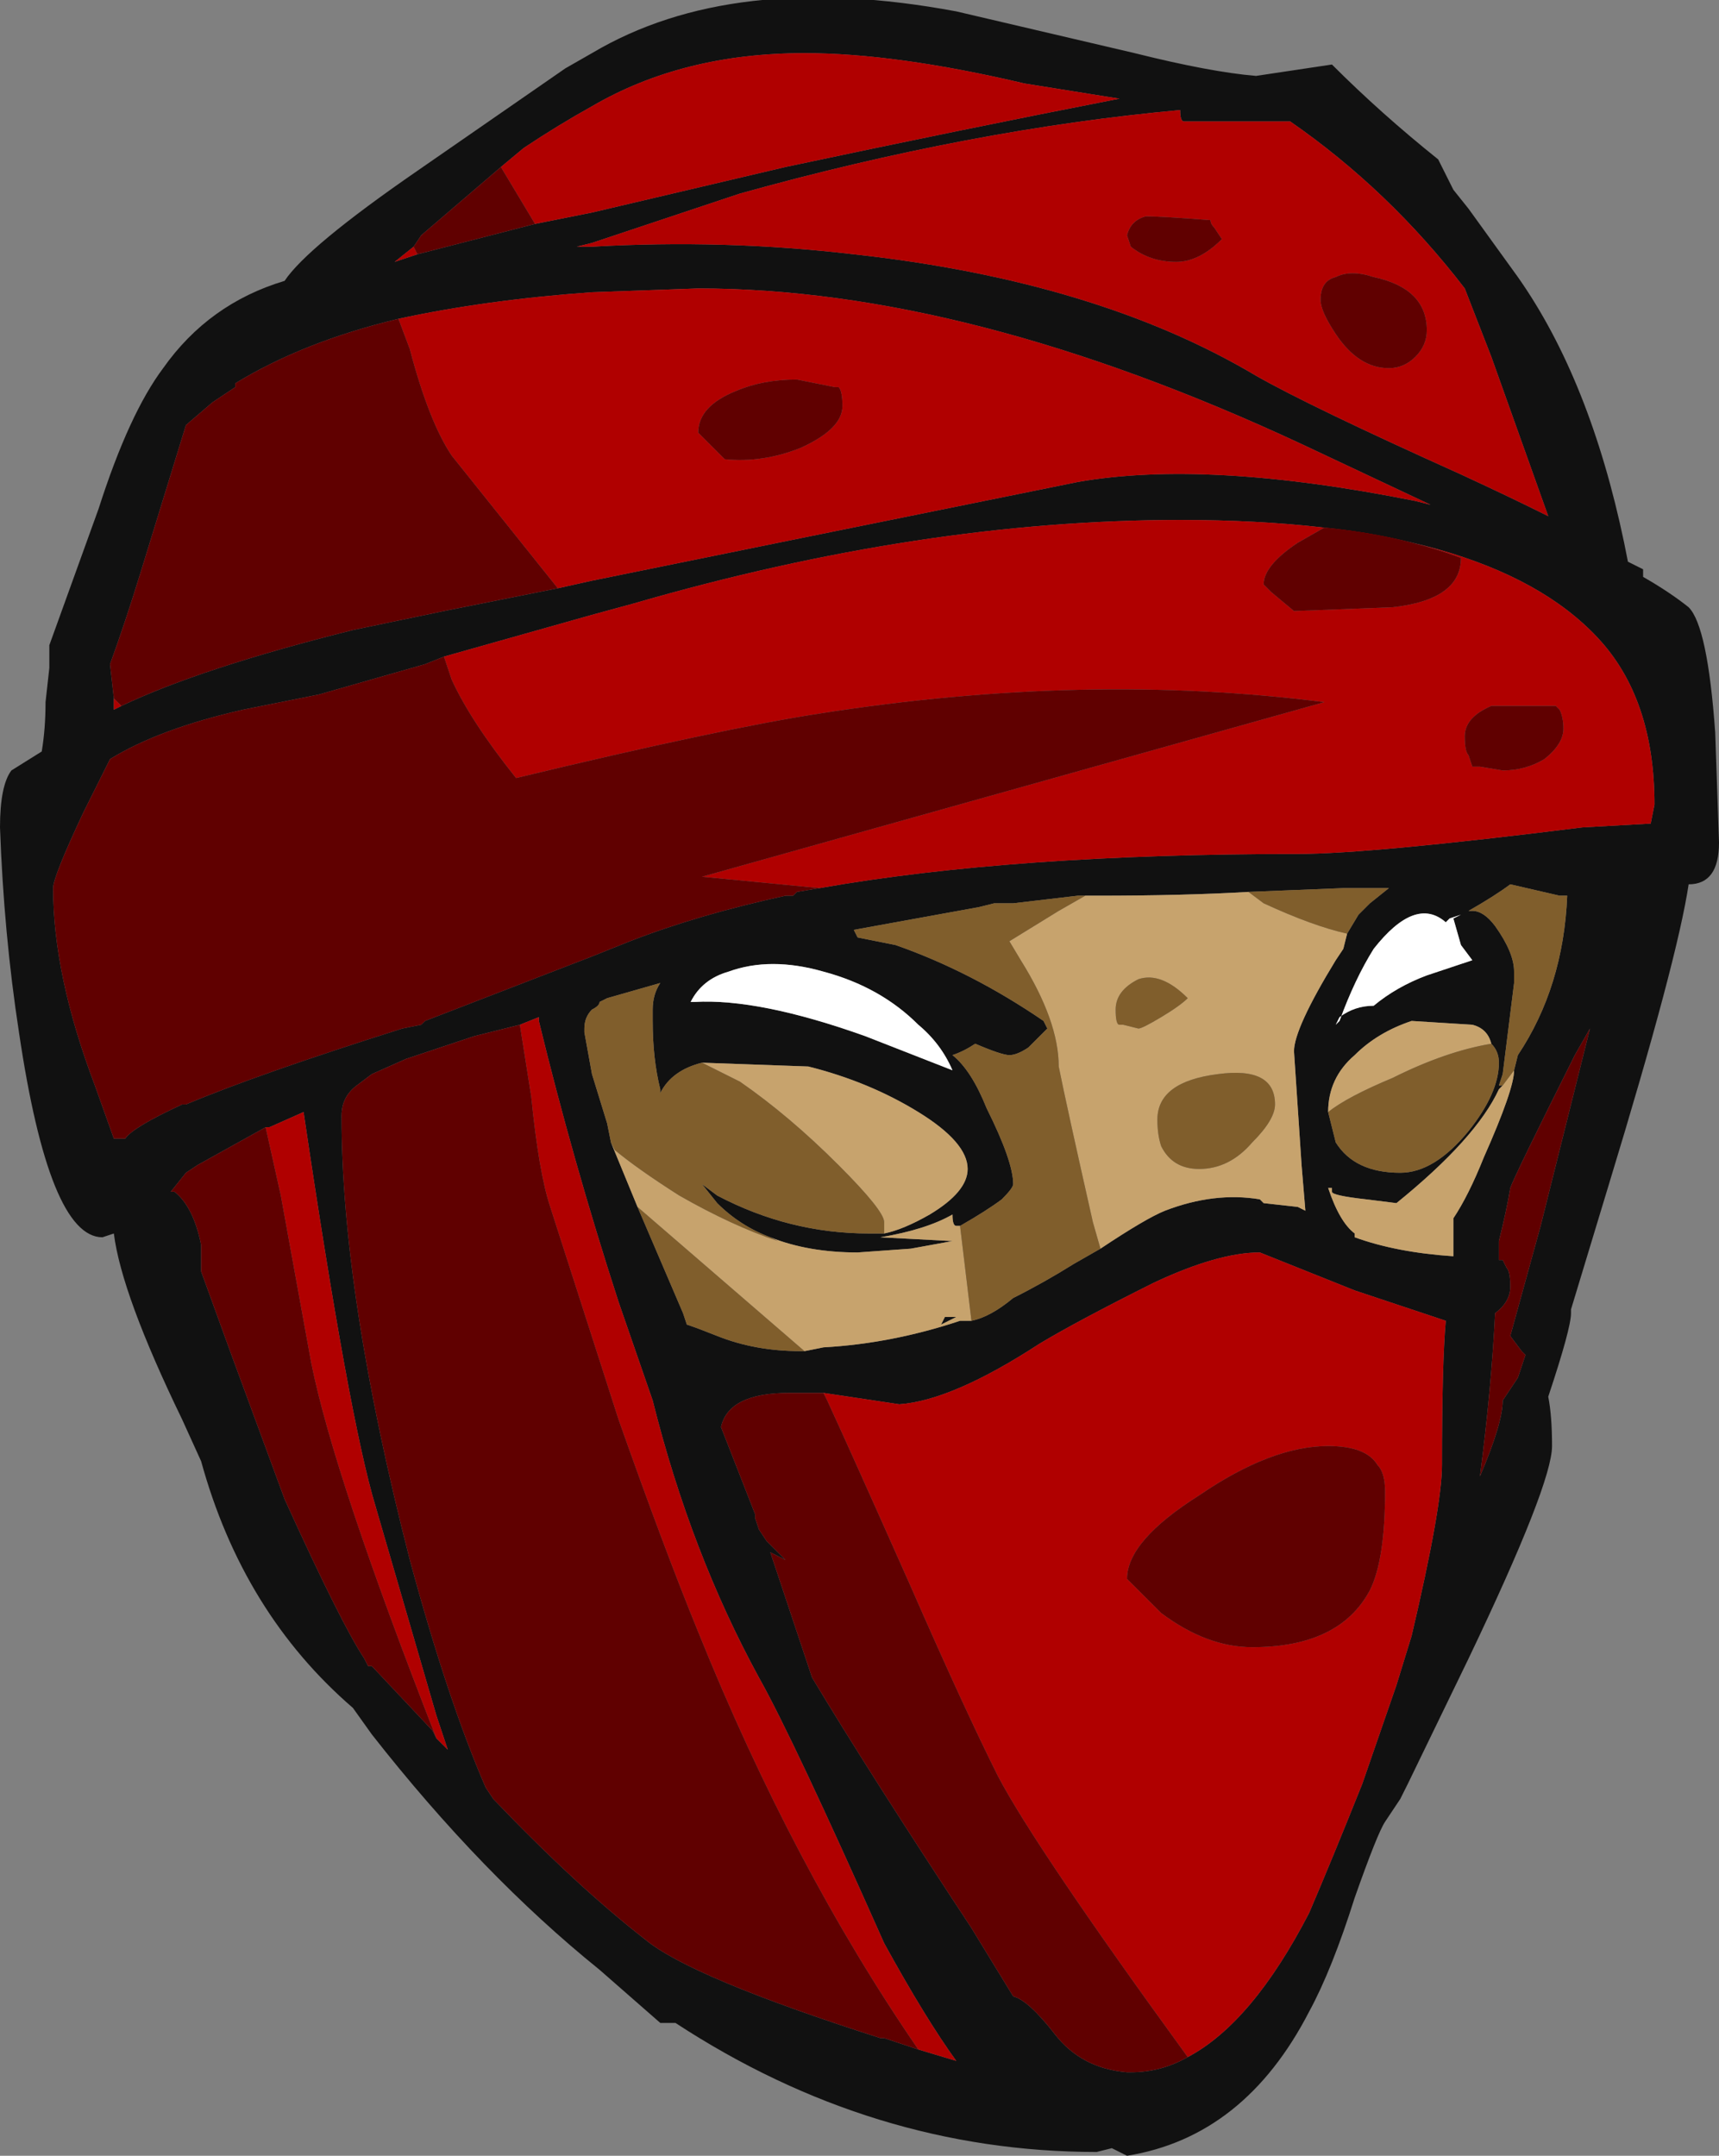 <?xml version="1.0" encoding="UTF-8" standalone="no"?>
<svg xmlns:ffdec="https://www.free-decompiler.com/flash" xmlns:xlink="http://www.w3.org/1999/xlink" ffdec:objectType="shape" height="28.4px" width="22.65px" xmlns="http://www.w3.org/2000/svg">
  <rect width="100%" height="100%" fill="#808080" stroke="none"/>
  <g transform="matrix(1.0, 0.0, 0.0, 1.0, 11.65, 15.5)">
    <path d="M3.3 -14.8 Q4.3 -14.55 4.9 -14.5 L5.9 -14.65 Q6.55 -14.0 7.3 -13.4 L7.5 -13.0 7.7 -12.75 8.35 -11.85 Q9.3 -10.5 9.75 -8.35 L9.8 -8.1 10.0 -8.0 10.0 -7.9 Q10.35 -7.7 10.6 -7.5 10.85 -7.25 10.95 -5.85 L11.0 -4.4 Q11.0 -3.85 10.6 -3.85 10.45 -2.85 9.55 0.1 L9.05 1.75 9.05 1.8 Q9.05 2.0 8.75 2.9 8.8 3.15 8.8 3.55 8.8 4.05 7.7 6.35 L6.9 8.0 6.8 8.2 6.6 8.5 Q6.5 8.65 6.2 9.5 5.9 10.45 5.6 11.0 4.75 12.65 3.2 12.9 L3.0 12.8 2.8 12.85 Q-0.15 12.85 -2.75 11.15 L-2.95 11.15 -3.75 10.45 Q-5.3 9.2 -6.75 7.35 L-7.0 7.0 Q-8.45 5.75 -9.0 3.75 L-9.25 3.2 Q-10.05 1.55 -10.15 0.75 L-10.3 0.8 Q-11.0 0.8 -11.4 -1.9 -11.6 -3.2 -11.65 -4.6 -11.65 -5.15 -11.5 -5.35 L-11.1 -5.6 Q-11.05 -5.9 -11.05 -6.25 L-11.0 -6.7 -11.0 -7.0 -10.35 -8.8 Q-9.95 -10.05 -9.5 -10.65 -8.9 -11.5 -7.9 -11.8 -7.6 -12.25 -6.15 -13.25 L-4.2 -14.6 -3.85 -14.8 Q-2.0 -15.9 0.95 -15.35 L3.3 -14.8 M-4.6 -12.55 L-3.85 -12.7 -1.3 -13.3 Q1.05 -13.8 3.1 -14.2 L1.85 -14.4 Q0.15 -14.8 -1.05 -14.8 -2.65 -14.8 -3.85 -14.1 -4.3 -13.85 -4.75 -13.55 L-5.05 -13.3 -6.1 -12.4 -6.2 -12.25 -6.45 -12.05 -6.15 -12.15 -4.6 -12.55 M7.65 -11.7 Q6.65 -13.0 5.35 -13.9 L3.95 -13.9 Q3.9 -13.9 3.9 -14.05 1.15 -13.8 -1.9 -12.95 L-3.85 -12.3 -4.05 -12.25 -3.85 -12.25 Q-2.1 -12.35 -0.4 -12.15 2.8 -11.8 4.9 -10.55 5.6 -10.15 7.6 -9.25 8.25 -8.95 8.75 -8.7 L8.0 -10.8 7.65 -11.7 M-4.3 -7.75 L-3.85 -7.85 Q-1.4 -8.35 2.55 -9.15 4.25 -9.45 7.0 -8.9 L7.2 -8.85 5.5 -9.65 Q1.1 -11.7 -2.45 -11.7 L-3.85 -11.65 Q-5.25 -11.55 -6.4 -11.3 -7.65 -11.0 -8.55 -10.45 L-8.55 -10.4 -8.85 -10.2 -9.2 -9.9 -9.8 -7.95 Q-10.0 -7.3 -10.2 -6.75 L-10.15 -6.3 -10.15 -6.15 -10.05 -6.2 Q-9.0 -6.7 -7.0 -7.2 L-5.8 -7.45 -4.3 -7.75 M4.8 -3.75 Q3.95 -3.7 2.8 -3.7 L2.65 -3.7 2.55 -3.7 1.7 -3.6 1.45 -3.6 1.25 -3.55 -0.4 -3.25 -0.35 -3.15 0.15 -3.05 Q1.15 -2.7 2.1 -2.05 L2.15 -1.95 1.9 -1.7 Q1.75 -1.6 1.65 -1.6 1.55 -1.6 1.2 -1.75 1.05 -1.65 0.9 -1.6 1.15 -1.4 1.35 -0.9 1.7 -0.2 1.7 0.1 1.7 0.15 1.55 0.3 1.35 0.45 1.0 0.65 L0.95 0.65 Q0.9 0.65 0.9 0.5 0.55 0.7 -0.05 0.8 L0.9 0.85 0.35 0.95 -0.35 1.0 Q-1.0 1.0 -1.5 0.8 -1.9 0.65 -2.2 0.35 L-2.4 0.1 -2.2 0.25 Q-1.25 0.75 -0.2 0.75 L0.0 0.75 Q0.25 0.7 0.6 0.5 1.1 0.2 1.1 -0.1 1.1 -0.45 0.45 -0.85 -0.2 -1.25 -1.0 -1.45 L-2.4 -1.5 Q-2.8 -1.4 -2.95 -1.1 L-2.95 -1.15 Q-3.05 -1.55 -3.05 -2.05 L-3.05 -2.2 Q-3.05 -2.4 -2.95 -2.55 L-3.65 -2.35 -3.75 -2.3 Q-3.75 -2.25 -3.85 -2.2 -3.95 -2.1 -3.95 -1.95 L-3.95 -1.9 -3.85 -1.35 -3.65 -0.7 -3.6 -0.45 -3.25 0.4 -2.65 1.8 -2.6 1.95 Q-2.45 2.0 -2.2 2.1 -1.7 2.3 -1.1 2.3 L-1.05 2.3 -0.8 2.25 Q0.1 2.2 1.0 1.9 L1.15 1.9 Q1.4 1.85 1.7 1.6 2.1 1.4 2.5 1.15 L2.85 0.95 Q3.45 0.55 3.7 0.45 4.35 0.2 4.95 0.3 L5.0 0.35 5.45 0.4 5.55 0.45 5.5 -0.15 5.4 -1.65 Q5.4 -1.95 5.95 -2.85 L6.05 -3.0 6.1 -3.2 6.25 -3.45 6.4 -3.6 6.65 -3.8 6.05 -3.8 4.8 -3.75 M0.9 -1.4 Q0.75 -1.75 0.45 -2.0 -0.05 -2.5 -0.8 -2.7 -1.5 -2.9 -2.05 -2.7 -2.4 -2.6 -2.55 -2.3 L-2.5 -2.3 Q-1.65 -2.35 -0.25 -1.85 L0.9 -1.4 M-0.85 -3.8 Q1.7 -4.25 5.45 -4.25 6.4 -4.25 9.2 -4.6 L10.1 -4.65 10.15 -4.9 Q10.15 -6.3 9.4 -7.1 7.95 -8.65 3.9 -8.65 0.5 -8.65 -3.3 -7.55 L-3.85 -7.4 -5.8 -6.85 -6.05 -6.75 -7.45 -6.35 -8.45 -6.15 Q-9.55 -5.9 -10.2 -5.5 L-10.55 -4.8 Q-10.95 -3.95 -10.95 -3.8 -10.95 -2.65 -10.4 -1.2 L-10.15 -0.5 -10.0 -0.5 Q-9.9 -0.65 -9.25 -0.95 L-9.2 -0.95 Q-8.25 -1.35 -6.35 -1.95 L-6.1 -2.0 -6.05 -2.05 -3.85 -2.9 -3.35 -3.1 Q-2.45 -3.45 -1.3 -3.7 L-1.2 -3.7 -1.15 -3.75 -0.85 -3.8 M8.3 -1.4 L8.35 -1.6 Q8.95 -2.5 9.0 -3.7 L8.9 -3.7 8.25 -3.85 Q8.05 -3.7 7.7 -3.5 L7.75 -3.5 Q7.9 -3.5 8.05 -3.3 8.3 -2.95 8.3 -2.7 L8.3 -2.55 8.15 -1.35 8.1 -1.2 8.15 -1.2 8.1 -1.15 Q7.8 -0.5 6.75 0.35 L6.35 0.3 Q5.9 0.25 5.9 0.2 L5.9 0.15 5.85 0.15 Q6.0 0.6 6.2 0.75 L6.2 0.8 Q6.75 1.0 7.5 1.05 L7.5 0.55 Q7.7 0.25 7.9 -0.25 8.3 -1.15 8.3 -1.4 M7.6 -3.45 L7.45 -3.4 7.4 -3.35 Q7.0 -3.7 6.45 -3.0 6.2 -2.6 6.0 -2.05 L5.95 -2.0 6.0 -2.1 Q6.2 -2.25 6.45 -2.25 6.75 -2.5 7.15 -2.65 L7.75 -2.85 7.6 -3.05 7.5 -3.4 7.6 -3.45 M8.0 -1.75 Q7.95 -1.95 7.75 -2.0 L6.95 -2.05 Q6.5 -1.9 6.2 -1.6 5.85 -1.3 5.85 -0.85 L5.95 -0.45 Q6.2 -0.05 6.8 -0.05 7.25 -0.05 7.7 -0.6 8.1 -1.1 8.1 -1.5 8.1 -1.65 8.0 -1.75 M7.8 -2.5 L7.8 -2.5 M5.9 -1.9 L5.9 -1.9 M9.1 -1.6 Q8.3 0.0 8.25 0.15 8.2 0.45 8.1 0.85 L8.1 1.1 8.15 1.1 8.2 1.2 Q8.25 1.25 8.25 1.45 8.25 1.65 8.05 1.8 8.0 2.8 7.85 3.95 8.15 3.25 8.15 2.95 L8.35 2.65 8.45 2.35 8.4 2.3 8.25 2.1 8.65 0.65 9.3 -1.95 9.1 -1.6 M-8.15 -0.65 L-9.05 -0.15 -9.2 -0.05 -9.4 0.2 -9.35 0.2 Q-9.1 0.4 -9.0 0.9 L-9.0 1.25 -8.6 2.35 -7.9 4.25 Q-7.15 5.9 -6.85 6.35 L-6.8 6.45 -6.75 6.45 -5.95 7.3 -5.9 7.4 -5.75 7.55 -5.9 7.1 -6.7 4.35 Q-7.05 3.2 -7.65 -0.85 L-8.1 -0.65 -8.15 -0.65 M-4.8 -2.0 L-5.4 -1.85 -6.3 -1.55 -6.75 -1.35 -6.95 -1.2 Q-7.15 -1.05 -7.15 -0.8 -7.15 1.55 -6.25 5.05 -5.75 6.9 -5.25 8.05 L-5.15 8.2 Q-4.05 9.35 -3.15 10.05 -2.55 10.55 -0.05 11.35 L0.0 11.35 0.45 11.5 0.95 11.65 Q0.55 11.1 0.0 10.1 -1.2 7.4 -1.65 6.6 -2.55 4.95 -3.05 2.95 L-3.5 1.65 Q-4.1 -0.2 -4.55 -2.05 L-4.55 -2.1 -4.8 -2.0 M-0.8 2.85 L-1.25 2.85 Q-2.05 2.85 -2.15 3.3 L-1.7 4.45 -1.7 4.5 -1.65 4.65 -1.55 4.8 -1.3 5.05 -1.5 4.95 -0.95 6.6 Q-0.2 7.85 1.15 9.9 L1.7 10.8 Q1.9 10.85 2.25 11.3 2.6 11.75 3.2 11.8 L3.25 11.8 Q3.65 11.8 4.0 11.6 4.85 11.15 5.6 9.7 5.9 9.0 6.3 8.0 L6.75 6.7 6.95 6.05 Q7.35 4.35 7.35 3.8 7.35 2.45 7.4 1.9 L6.2 1.5 4.95 1.0 Q4.4 1.0 3.55 1.4 2.55 1.9 2.05 2.2 0.9 2.95 0.2 3.0 L-0.8 2.85 M0.9 1.85 L0.95 1.85 0.75 1.95 0.8 1.85 0.9 1.85" fill="#111111" fill-rule="evenodd" stroke="none"/>
    <path d="M-5.05 -13.3 L-4.75 -13.55 Q-4.3 -13.85 -3.85 -14.1 -2.65 -14.8 -1.05 -14.8 0.15 -14.8 1.85 -14.4 L3.1 -14.2 Q1.05 -13.8 -1.3 -13.3 L-3.85 -12.7 -4.6 -12.55 -5.05 -13.3 M-6.15 -12.15 L-6.45 -12.05 -6.2 -12.25 -6.15 -12.15 M7.0 -10.8 Q7.15 -10.95 7.15 -11.15 7.15 -11.7 6.45 -11.85 6.15 -11.95 5.95 -11.85 5.75 -11.8 5.75 -11.55 5.75 -11.4 5.95 -11.1 6.25 -10.65 6.65 -10.65 6.85 -10.65 7.0 -10.8 M7.65 -11.7 L8.0 -10.8 8.75 -8.7 Q8.25 -8.95 7.6 -9.25 5.6 -10.15 4.9 -10.55 2.8 -11.8 -0.4 -12.15 -2.1 -12.35 -3.85 -12.25 L-4.05 -12.25 -3.85 -12.3 -1.9 -12.95 Q1.15 -13.8 3.9 -14.05 3.9 -13.9 3.95 -13.9 L5.35 -13.9 Q6.65 -13.0 7.65 -11.7 M7.6 -8.15 Q6.8 -8.45 5.8 -8.55 L5.45 -8.35 Q5.0 -8.05 5.0 -7.8 L5.1 -7.7 5.4 -7.45 6.7 -7.5 Q7.6 -7.6 7.6 -8.15 M-6.4 -11.3 Q-5.25 -11.55 -3.85 -11.65 L-2.45 -11.7 Q1.1 -11.7 5.5 -9.65 L7.2 -8.85 7.0 -8.9 Q4.25 -9.45 2.55 -9.15 -1.4 -8.35 -3.85 -7.85 L-4.3 -7.75 -5.7 -9.5 Q-6.0 -9.95 -6.25 -10.9 L-6.4 -11.3 M-10.05 -6.2 L-10.15 -6.15 -10.15 -6.3 -10.05 -6.2 M4.3 -12.6 Q3.65 -12.65 3.45 -12.65 3.25 -12.6 3.2 -12.4 L3.25 -12.25 Q3.5 -12.05 3.85 -12.05 4.15 -12.05 4.45 -12.35 L4.35 -12.5 Q4.3 -12.55 4.3 -12.6 M-5.8 -6.85 L-3.85 -7.4 -3.3 -7.55 Q0.5 -8.65 3.9 -8.65 7.95 -8.65 9.4 -7.1 10.15 -6.3 10.15 -4.9 L10.1 -4.65 9.2 -4.6 Q6.4 -4.25 5.45 -4.25 1.7 -4.25 -0.85 -3.8 L-2.4 -3.95 5.8 -6.25 Q2.65 -6.65 -0.85 -6.1 -2.15 -5.9 -4.85 -5.25 -5.45 -6.0 -5.7 -6.55 L-5.8 -6.85 M8.7 -5.5 Q8.95 -5.7 8.95 -5.9 8.95 -6.05 8.9 -6.15 L8.85 -6.2 8.0 -6.2 Q7.65 -6.05 7.65 -5.8 7.65 -5.6 7.7 -5.55 L7.75 -5.4 7.85 -5.4 8.15 -5.35 Q8.45 -5.35 8.7 -5.5 M-0.55 -10.15 Q-0.55 -10.35 -0.6 -10.4 L-0.65 -10.4 -1.15 -10.5 Q-1.6 -10.5 -1.95 -10.35 -2.45 -10.15 -2.45 -9.8 L-2.1 -9.45 Q-1.6 -9.4 -1.1 -9.6 -0.55 -9.85 -0.55 -10.15 M-5.9 7.4 Q-7.25 3.95 -7.55 2.45 L-7.95 0.25 -8.15 -0.65 -8.1 -0.65 -7.65 -0.85 Q-7.05 3.2 -6.7 4.35 L-5.9 7.1 -5.75 7.55 -5.9 7.4 M0.45 11.5 Q-1.2 9.1 -2.45 6.0 -2.9 4.9 -3.5 3.2 L-4.4 0.4 Q-4.55 -0.05 -4.65 -1.05 L-4.8 -2.0 -4.55 -2.1 -4.55 -2.05 Q-4.1 -0.2 -3.5 1.65 L-3.05 2.95 Q-2.55 4.95 -1.65 6.6 -1.2 7.4 0.0 10.1 0.55 11.1 0.95 11.65 L0.45 11.5 M4.0 11.6 Q2.0 8.85 1.5 7.9 1.05 7.0 0.35 5.4 -0.45 3.6 -0.75 2.95 L-0.8 2.85 0.2 3.0 Q0.9 2.95 2.05 2.2 2.55 1.9 3.55 1.4 4.4 1.0 4.95 1.0 L6.2 1.5 7.4 1.9 Q7.35 2.45 7.35 3.8 7.35 4.35 6.95 6.05 L6.75 6.7 6.3 8.0 Q5.9 9.0 5.6 9.7 4.85 11.15 4.0 11.6 M6.5 3.8 Q6.35 3.55 5.85 3.55 5.1 3.55 4.15 4.2 3.2 4.8 3.2 5.3 L3.65 5.75 Q4.25 6.2 4.85 6.2 6.0 6.2 6.4 5.45 6.6 5.05 6.6 4.15 6.6 3.9 6.5 3.8" fill="#b00000" fill-rule="evenodd" stroke="none"/>
    <path d="M4.8 -3.75 L5.0 -3.6 Q5.65 -3.3 6.1 -3.2 L6.05 -3.0 5.95 -2.85 Q5.4 -1.95 5.4 -1.65 L5.5 -0.15 5.55 0.45 5.45 0.4 5.0 0.35 4.95 0.3 Q4.35 0.2 3.7 0.45 3.45 0.55 2.85 0.95 L2.75 0.6 Q2.4 -0.95 2.3 -1.45 2.3 -2.05 1.8 -2.85 L1.65 -3.1 2.3 -3.5 2.65 -3.7 2.8 -3.7 Q3.95 -3.7 4.8 -3.75 M-2.4 -1.5 L-1.0 -1.45 Q-0.2 -1.25 0.45 -0.85 1.1 -0.45 1.1 -0.1 1.1 0.2 0.6 0.5 0.25 0.7 0.0 0.75 L0.0 0.6 Q0.0 0.45 -0.6 -0.15 -1.25 -0.8 -1.9 -1.25 L-2.4 -1.5 M-1.5 0.8 Q-1.0 1.0 -0.35 1.0 L0.35 0.95 0.9 0.85 -0.05 0.8 Q0.55 0.7 0.9 0.5 0.9 0.65 0.95 0.65 L1.0 0.65 1.15 1.9 1.0 1.9 Q0.1 2.2 -0.8 2.25 L-1.05 2.3 -3.25 0.4 -3.6 -0.45 -3.55 -0.35 Q-3.25 -0.1 -2.7 0.25 -2.0 0.65 -1.4 0.85 L-1.5 0.8 M3.65 -0.4 Q3.8 -0.1 4.15 -0.1 4.55 -0.1 4.85 -0.45 5.15 -0.75 5.15 -0.95 5.15 -1.45 4.4 -1.35 3.6 -1.25 3.6 -0.75 3.6 -0.55 3.65 -0.4 M4.0 -2.35 Q3.65 -2.7 3.35 -2.6 3.05 -2.45 3.05 -2.2 3.05 -2.0 3.1 -2.0 L3.15 -2.0 3.35 -1.95 Q3.4 -1.95 3.65 -2.1 3.9 -2.25 4.0 -2.35 M8.15 -1.2 L8.3 -1.4 Q8.3 -1.15 7.9 -0.25 7.7 0.25 7.5 0.55 L7.5 1.05 Q6.75 1.0 6.2 0.8 L6.2 0.75 Q6.0 0.6 5.85 0.15 L5.9 0.15 5.9 0.2 Q5.9 0.25 6.35 0.3 L6.75 0.35 Q7.8 -0.5 8.1 -1.15 L8.15 -1.2 M7.8 -2.5 L7.8 -2.5 M5.85 -0.85 Q5.85 -1.3 6.2 -1.6 6.5 -1.9 6.95 -2.05 L7.75 -2.0 Q7.95 -1.95 8.0 -1.75 7.4 -1.65 6.7 -1.3 6.1 -1.05 5.85 -0.85 M0.9 1.85 L0.8 1.85 0.75 1.95 0.95 1.85 0.9 1.85" fill="#c7a36d" fill-rule="evenodd" stroke="none"/>
    <path d="M6.1 -3.2 Q5.65 -3.3 5.0 -3.6 L4.8 -3.75 6.05 -3.8 6.65 -3.8 6.4 -3.6 6.25 -3.45 6.1 -3.2 M2.65 -3.7 L2.3 -3.5 1.65 -3.1 1.8 -2.85 Q2.3 -2.05 2.3 -1.45 2.4 -0.95 2.75 0.6 L2.85 0.95 2.5 1.15 Q2.1 1.4 1.7 1.6 1.4 1.85 1.15 1.9 L1.0 0.65 Q1.35 0.45 1.55 0.3 1.7 0.15 1.7 0.1 1.7 -0.2 1.35 -0.9 1.15 -1.4 0.9 -1.6 1.05 -1.65 1.2 -1.75 1.55 -1.6 1.65 -1.6 1.75 -1.6 1.9 -1.7 L2.15 -1.95 2.1 -2.05 Q1.15 -2.7 0.15 -3.05 L-0.35 -3.15 -0.4 -3.25 1.25 -3.55 1.45 -3.6 1.7 -3.6 2.55 -3.7 2.65 -3.7 M0.0 0.75 L-0.2 0.75 Q-1.25 0.75 -2.2 0.25 L-2.4 0.1 -2.2 0.35 Q-1.9 0.65 -1.5 0.8 L-1.4 0.85 Q-2.0 0.65 -2.7 0.25 -3.25 -0.1 -3.55 -0.35 L-3.6 -0.45 -3.65 -0.7 -3.85 -1.35 -3.95 -1.9 -3.95 -1.95 Q-3.95 -2.1 -3.85 -2.2 -3.75 -2.25 -3.75 -2.3 L-3.65 -2.35 -2.95 -2.55 Q-3.05 -2.4 -3.05 -2.2 L-3.05 -2.05 Q-3.05 -1.55 -2.95 -1.15 L-2.95 -1.1 Q-2.8 -1.4 -2.4 -1.5 L-1.9 -1.25 Q-1.25 -0.8 -0.6 -0.15 0.0 0.45 0.0 0.6 L0.0 0.75 M4.0 -2.35 Q3.9 -2.25 3.65 -2.1 3.4 -1.95 3.35 -1.95 L3.15 -2.0 3.1 -2.0 Q3.05 -2.0 3.05 -2.2 3.05 -2.45 3.35 -2.6 3.65 -2.7 4.0 -2.35 M3.65 -0.4 Q3.6 -0.55 3.6 -0.75 3.6 -1.25 4.4 -1.35 5.15 -1.45 5.15 -0.95 5.15 -0.75 4.85 -0.45 4.55 -0.1 4.15 -0.1 3.8 -0.1 3.65 -0.4 M7.7 -3.5 Q8.05 -3.7 8.25 -3.85 L8.9 -3.7 9.0 -3.7 Q8.95 -2.5 8.35 -1.6 L8.3 -1.4 8.15 -1.2 8.1 -1.2 8.15 -1.35 8.3 -2.55 8.3 -2.7 Q8.3 -2.95 8.05 -3.3 7.9 -3.5 7.75 -3.5 L7.7 -3.5 M8.0 -1.75 Q8.1 -1.65 8.1 -1.5 8.1 -1.1 7.7 -0.6 7.25 -0.05 6.8 -0.05 6.2 -0.05 5.95 -0.45 L5.85 -0.85 Q6.1 -1.05 6.7 -1.3 7.4 -1.65 8.0 -1.75 M-1.05 2.3 L-1.1 2.3 Q-1.7 2.3 -2.2 2.1 -2.45 2.0 -2.6 1.95 L-2.65 1.8 -3.25 0.4 -1.05 2.3" fill="#805e2c" fill-rule="evenodd" stroke="none"/>
    <path d="M-5.05 -13.3 L-4.6 -12.55 -6.15 -12.15 -6.2 -12.25 -6.1 -12.4 -5.05 -13.3 M7.0 -10.8 Q6.85 -10.65 6.65 -10.65 6.25 -10.65 5.95 -11.1 5.75 -11.4 5.75 -11.55 5.75 -11.8 5.95 -11.85 6.15 -11.95 6.45 -11.85 7.15 -11.7 7.15 -11.15 7.15 -10.95 7.0 -10.8 M7.6 -8.15 Q7.6 -7.6 6.7 -7.5 L5.4 -7.45 5.1 -7.7 5.0 -7.8 Q5.0 -8.05 5.45 -8.35 L5.8 -8.55 Q6.8 -8.45 7.6 -8.15 M-6.4 -11.3 L-6.25 -10.9 Q-6.0 -9.95 -5.7 -9.5 L-4.3 -7.75 -5.8 -7.45 -7.0 -7.2 Q-9.0 -6.7 -10.05 -6.2 L-10.15 -6.3 -10.2 -6.75 Q-10.0 -7.3 -9.8 -7.95 L-9.2 -9.9 -8.85 -10.2 -8.55 -10.4 -8.55 -10.45 Q-7.65 -11.0 -6.4 -11.3 M4.3 -12.6 Q4.3 -12.55 4.35 -12.5 L4.45 -12.35 Q4.15 -12.05 3.85 -12.05 3.5 -12.05 3.25 -12.25 L3.2 -12.4 Q3.25 -12.6 3.45 -12.65 3.65 -12.65 4.3 -12.6 M-5.8 -6.85 L-5.7 -6.55 Q-5.45 -6.0 -4.85 -5.25 -2.15 -5.9 -0.85 -6.1 2.65 -6.65 5.8 -6.25 L-2.4 -3.95 -0.85 -3.8 -1.15 -3.75 -1.2 -3.7 -1.3 -3.7 Q-2.45 -3.45 -3.35 -3.1 L-3.85 -2.9 -6.05 -2.05 -6.1 -2.0 -6.35 -1.95 Q-8.25 -1.35 -9.2 -0.95 L-9.25 -0.95 Q-9.9 -0.65 -10.0 -0.5 L-10.15 -0.5 -10.4 -1.2 Q-10.95 -2.65 -10.95 -3.8 -10.95 -3.95 -10.55 -4.8 L-10.2 -5.5 Q-9.55 -5.9 -8.45 -6.15 L-7.45 -6.35 -6.05 -6.75 -5.8 -6.85 M8.7 -5.5 Q8.45 -5.35 8.15 -5.35 L7.85 -5.4 7.75 -5.4 7.7 -5.55 Q7.65 -5.6 7.65 -5.8 7.65 -6.05 8.0 -6.2 L8.85 -6.2 8.9 -6.15 Q8.95 -6.05 8.95 -5.9 8.95 -5.7 8.7 -5.5 M9.1 -1.6 L9.3 -1.95 8.65 0.65 8.25 2.1 8.4 2.3 8.45 2.35 8.35 2.65 8.15 2.95 Q8.15 3.25 7.85 3.95 8.0 2.8 8.05 1.8 8.25 1.65 8.25 1.45 8.25 1.25 8.2 1.2 L8.15 1.1 8.1 1.1 8.1 0.85 Q8.2 0.45 8.25 0.15 8.3 0.0 9.1 -1.6 M-0.55 -10.15 Q-0.55 -9.85 -1.1 -9.6 -1.6 -9.4 -2.1 -9.45 L-2.45 -9.8 Q-2.45 -10.15 -1.95 -10.35 -1.6 -10.5 -1.15 -10.5 L-0.65 -10.4 -0.6 -10.4 Q-0.55 -10.35 -0.55 -10.15 M-5.9 7.4 L-5.95 7.3 -6.75 6.45 -6.8 6.45 -6.85 6.35 Q-7.15 5.9 -7.9 4.25 L-8.6 2.35 -9.0 1.25 -9.0 0.9 Q-9.1 0.4 -9.35 0.2 L-9.4 0.2 -9.2 -0.05 -9.05 -0.15 -8.15 -0.65 -7.95 0.25 -7.55 2.45 Q-7.25 3.95 -5.9 7.4 M0.45 11.5 L0.0 11.35 -0.05 11.35 Q-2.55 10.55 -3.15 10.05 -4.05 9.35 -5.15 8.2 L-5.25 8.05 Q-5.75 6.9 -6.25 5.05 -7.15 1.55 -7.15 -0.8 -7.15 -1.05 -6.95 -1.2 L-6.75 -1.35 -6.3 -1.55 -5.4 -1.85 -4.8 -2.0 -4.65 -1.05 Q-4.55 -0.05 -4.4 0.4 L-3.5 3.2 Q-2.9 4.9 -2.45 6.0 -1.2 9.1 0.45 11.5 M4.0 11.6 Q3.65 11.8 3.25 11.8 L3.2 11.8 Q2.6 11.75 2.25 11.3 1.9 10.85 1.7 10.8 L1.15 9.9 Q-0.2 7.85 -0.95 6.6 L-1.5 4.95 -1.3 5.05 -1.55 4.8 -1.65 4.65 -1.7 4.5 -1.7 4.45 -2.15 3.3 Q-2.05 2.85 -1.25 2.85 L-0.8 2.85 -0.75 2.95 Q-0.45 3.6 0.35 5.4 1.05 7.0 1.5 7.9 2.0 8.85 4.0 11.6 M6.5 3.8 Q6.6 3.9 6.6 4.15 6.6 5.05 6.4 5.45 6.0 6.2 4.85 6.2 4.25 6.2 3.65 5.75 L3.2 5.3 Q3.2 4.8 4.15 4.2 5.1 3.55 5.85 3.55 6.35 3.55 6.5 3.8" fill="#600000" fill-rule="evenodd" stroke="none"/>
    <path d="M0.9 -1.4 L-0.25 -1.85 Q-1.65 -2.35 -2.5 -2.3 L-2.55 -2.3 Q-2.4 -2.6 -2.05 -2.7 -1.5 -2.9 -0.8 -2.7 -0.05 -2.5 0.45 -2.0 0.75 -1.75 0.9 -1.4 M7.7 -3.5 L7.75 -3.5 7.7 -3.5 M7.6 -3.45 L7.5 -3.4 7.6 -3.05 7.75 -2.85 7.15 -2.65 Q6.75 -2.5 6.45 -2.25 6.2 -2.25 6.0 -2.1 L5.95 -2.0 6.0 -2.05 Q6.2 -2.6 6.45 -3.0 7.0 -3.7 7.4 -3.35 L7.45 -3.4 7.6 -3.45 M5.9 -1.9 L5.9 -1.9" fill="#ffffff" fill-rule="evenodd" stroke="none"/>
  </g>
</svg>
